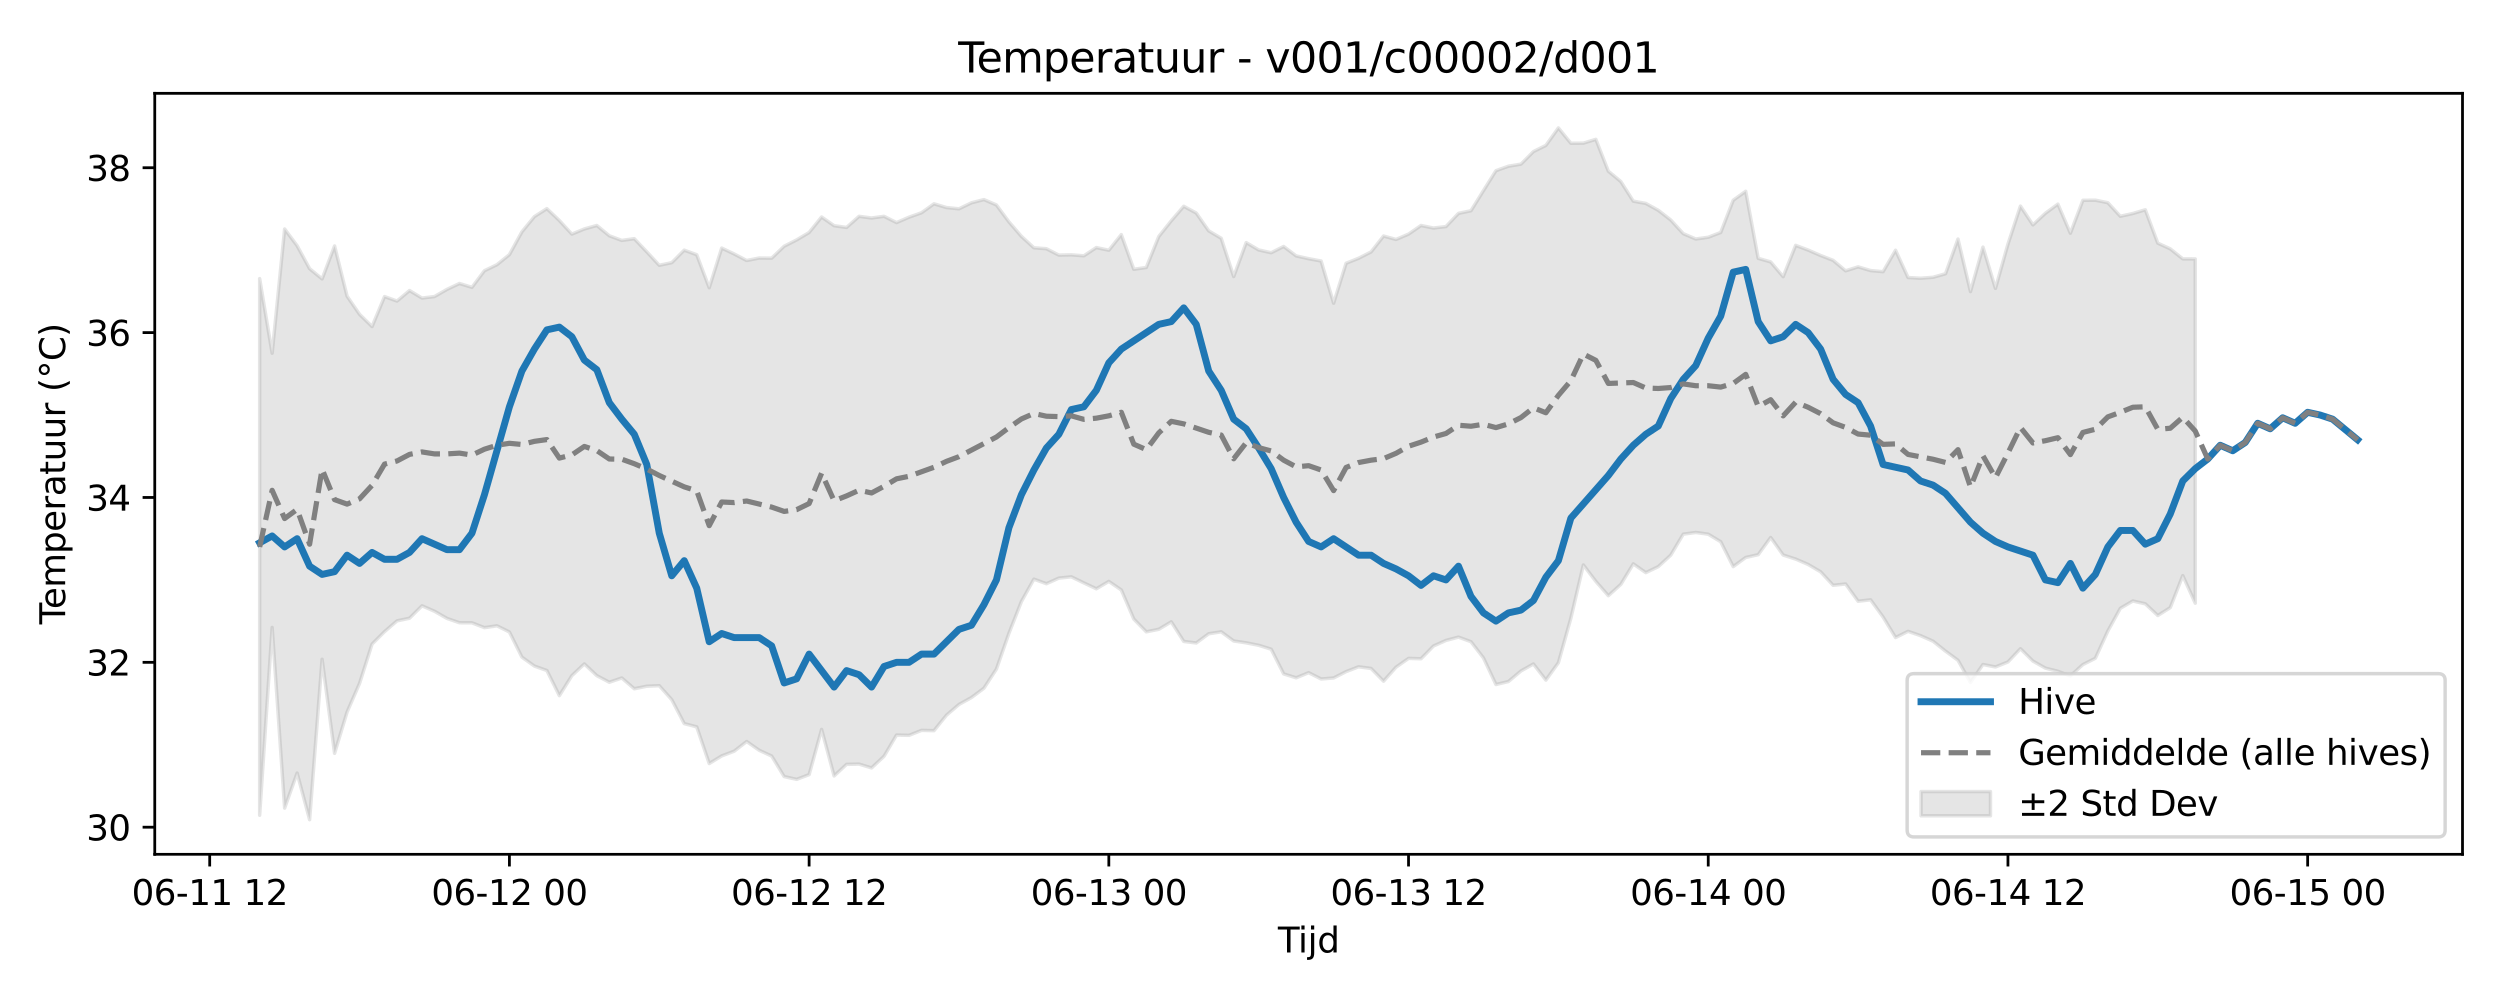 <?xml version="1.0" encoding="utf-8" standalone="no"?>
<!DOCTYPE svg PUBLIC "-//W3C//DTD SVG 1.1//EN"
  "http://www.w3.org/Graphics/SVG/1.1/DTD/svg11.dtd">
<svg xmlns:xlink="http://www.w3.org/1999/xlink" width="720pt" height="288pt" viewBox="0 0 720 288" xmlns="http://www.w3.org/2000/svg" version="1.1">
 <defs>
  <style type="text/css">*{stroke-linejoin: round; stroke-linecap: butt}</style>
 </defs>
 <g id="figure_1">
  <g id="patch_1">
   <path d="M 0 288 
L 720 288 
L 720 0 
L 0 0 
z
" style="fill: #ffffff"/>
  </g>
  <g id="axes_1">
   <g id="patch_2">
    <path d="M 44.57 246.04 
L 709.2 246.04 
L 709.2 26.88 
L 44.57 26.88 
z
" style="fill: #ffffff"/>
   </g>
   <g id="FillBetweenPolyCollection_1">
    <defs>
     <path id="mb28852fb39" d="M 74.78 -207.761 
L 74.78 -53.204 
L 78.377 -107.301 
L 81.973 -55.263 
L 85.57 -65.36 
L 89.166 -51.922 
L 92.763 -98.134 
L 96.359 -71.044 
L 99.956 -82.923 
L 103.552 -91.187 
L 107.149 -102.496 
L 110.745 -106.089 
L 114.342 -109.187 
L 117.938 -109.946 
L 121.535 -113.526 
L 125.131 -111.958 
L 128.728 -109.895 
L 132.324 -108.646 
L 135.921 -108.627 
L 139.517 -107.233 
L 143.114 -107.765 
L 146.71 -105.984 
L 150.307 -98.746 
L 153.903 -96.176 
L 157.5 -94.888 
L 161.096 -87.65 
L 164.693 -93.407 
L 168.289 -96.791 
L 171.885 -93.411 
L 175.482 -91.513 
L 179.078 -92.74 
L 182.675 -89.636 
L 186.271 -90.365 
L 189.868 -90.519 
L 193.464 -86.485 
L 197.061 -79.602 
L 200.657 -78.659 
L 204.254 -68.102 
L 207.85 -70.294 
L 211.447 -71.656 
L 215.043 -74.448 
L 218.64 -71.922 
L 222.236 -70.264 
L 225.833 -64.346 
L 229.429 -63.539 
L 233.026 -64.907 
L 236.622 -77.93 
L 240.219 -64.53 
L 243.815 -67.862 
L 247.412 -67.938 
L 251.008 -66.835 
L 254.605 -70.194 
L 258.201 -76.302 
L 261.798 -76.22 
L 265.394 -77.654 
L 268.991 -77.564 
L 272.587 -82.028 
L 276.183 -85.112 
L 279.78 -87.106 
L 283.376 -89.8 
L 286.973 -95.304 
L 290.569 -105.595 
L 294.166 -114.742 
L 297.762 -121.203 
L 301.359 -119.889 
L 304.955 -121.503 
L 308.552 -121.875 
L 312.148 -120.123 
L 315.745 -118.427 
L 319.341 -120.552 
L 322.938 -118.087 
L 326.534 -109.709 
L 330.131 -106.032 
L 333.727 -106.762 
L 337.324 -108.913 
L 340.92 -103.261 
L 344.517 -102.823 
L 348.113 -105.479 
L 351.71 -106.034 
L 355.306 -103.396 
L 358.903 -102.866 
L 362.499 -102.154 
L 366.096 -101.034 
L 369.692 -93.917 
L 373.289 -92.79 
L 376.885 -94.271 
L 380.481 -92.454 
L 384.078 -92.736 
L 387.674 -94.567 
L 391.271 -95.959 
L 394.867 -95.49 
L 398.464 -91.818 
L 402.06 -95.849 
L 405.657 -98.384 
L 409.253 -98.278 
L 412.85 -101.949 
L 416.446 -103.556 
L 420.043 -104.511 
L 423.639 -103.188 
L 427.236 -98.517 
L 430.832 -90.856 
L 434.429 -91.715 
L 438.025 -94.746 
L 441.622 -96.775 
L 445.218 -92.131 
L 448.815 -97.123 
L 452.411 -109.979 
L 456.008 -125.298 
L 459.604 -120.561 
L 463.201 -116.435 
L 466.797 -119.688 
L 470.394 -125.603 
L 473.99 -123.079 
L 477.587 -124.805 
L 481.183 -128.125 
L 484.779 -134.165 
L 488.376 -134.645 
L 491.972 -134.15 
L 495.569 -131.978 
L 499.165 -124.811 
L 502.762 -127.444 
L 506.358 -128.245 
L 509.955 -133.203 
L 513.551 -128.145 
L 517.148 -126.986 
L 520.744 -125.436 
L 524.341 -123.312 
L 527.937 -119.43 
L 531.534 -119.811 
L 535.13 -114.846 
L 538.727 -115.249 
L 542.323 -110.301 
L 545.92 -104.385 
L 549.516 -106.175 
L 553.113 -104.933 
L 556.709 -103.336 
L 560.306 -100.476 
L 563.902 -97.838 
L 567.499 -91.447 
L 571.095 -96.623 
L 574.692 -95.913 
L 578.288 -97.358 
L 581.885 -101.163 
L 585.481 -97.61 
L 589.077 -95.581 
L 592.674 -94.67 
L 596.27 -93.323 
L 599.867 -96.6 
L 603.463 -98.408 
L 607.06 -106.261 
L 610.656 -112.804 
L 614.253 -114.91 
L 617.849 -114.101 
L 621.446 -110.733 
L 625.042 -113.013 
L 628.639 -122.218 
L 632.235 -114.277 
L 632.235 -213.429 
L 632.235 -213.429 
L 628.639 -213.455 
L 625.042 -216.328 
L 621.446 -217.975 
L 617.849 -227.585 
L 614.253 -226.513 
L 610.656 -225.717 
L 607.06 -229.622 
L 603.463 -230.353 
L 599.867 -230.314 
L 596.27 -220.824 
L 592.674 -229.211 
L 589.077 -226.585 
L 585.481 -223.237 
L 581.885 -228.653 
L 578.288 -217.685 
L 574.692 -204.938 
L 571.095 -216.838 
L 567.499 -204.022 
L 563.902 -219.157 
L 560.306 -209.16 
L 556.709 -208.146 
L 553.113 -207.868 
L 549.516 -208.077 
L 545.92 -215.934 
L 542.323 -209.755 
L 538.727 -210.082 
L 535.13 -211.145 
L 531.534 -210.005 
L 527.937 -213.024 
L 524.341 -214.417 
L 520.744 -215.987 
L 517.148 -217.338 
L 513.551 -208.319 
L 509.955 -212.572 
L 506.358 -213.6 
L 502.762 -232.919 
L 499.165 -230.329 
L 495.569 -221.052 
L 491.972 -219.671 
L 488.376 -219.176 
L 484.779 -220.711 
L 481.183 -224.641 
L 477.587 -227.433 
L 473.99 -229.423 
L 470.394 -230.065 
L 466.797 -235.716 
L 463.201 -238.705 
L 459.604 -247.875 
L 456.008 -246.778 
L 452.411 -246.744 
L 448.815 -251.158 
L 445.218 -246.127 
L 441.622 -244.346 
L 438.025 -240.723 
L 434.429 -240.136 
L 430.832 -238.847 
L 427.236 -233.108 
L 423.639 -227.307 
L 420.043 -226.549 
L 416.446 -222.755 
L 412.85 -222.327 
L 409.253 -223.059 
L 405.657 -220.578 
L 402.06 -219.043 
L 398.464 -220.022 
L 394.867 -215.445 
L 391.271 -213.62 
L 387.674 -212.185 
L 384.078 -200.676 
L 380.481 -212.829 
L 376.885 -213.5 
L 373.289 -214.302 
L 369.692 -217.019 
L 366.096 -215.215 
L 362.499 -216.017 
L 358.903 -218.132 
L 355.306 -208.35 
L 351.71 -219.373 
L 348.113 -221.511 
L 344.517 -226.654 
L 340.92 -228.59 
L 337.324 -224.408 
L 333.727 -219.888 
L 330.131 -210.964 
L 326.534 -210.452 
L 322.938 -220.434 
L 319.341 -215.934 
L 315.745 -216.702 
L 312.148 -214.328 
L 308.552 -214.612 
L 304.955 -214.531 
L 301.359 -216.371 
L 297.762 -216.64 
L 294.166 -219.936 
L 290.569 -224.108 
L 286.973 -228.972 
L 283.376 -230.519 
L 279.78 -229.596 
L 276.183 -227.859 
L 272.587 -228.229 
L 268.991 -229.302 
L 265.394 -226.725 
L 261.798 -225.446 
L 258.201 -223.893 
L 254.605 -225.705 
L 251.008 -225.22 
L 247.412 -225.7 
L 243.815 -222.498 
L 240.219 -223.003 
L 236.622 -225.506 
L 233.026 -221.043 
L 229.429 -218.907 
L 225.833 -217.083 
L 222.236 -213.651 
L 218.64 -213.689 
L 215.043 -212.972 
L 211.447 -214.859 
L 207.85 -216.561 
L 204.254 -205.13 
L 200.657 -214.64 
L 197.061 -215.958 
L 193.464 -212.354 
L 189.868 -211.599 
L 186.271 -215.483 
L 182.675 -219.265 
L 179.078 -218.761 
L 175.482 -220.101 
L 171.885 -223.065 
L 168.289 -222.059 
L 164.693 -220.581 
L 161.096 -224.491 
L 157.5 -227.918 
L 153.903 -225.613 
L 150.307 -221.234 
L 146.71 -214.674 
L 143.114 -211.763 
L 139.517 -210.034 
L 135.921 -205.248 
L 132.324 -206.359 
L 128.728 -204.658 
L 125.131 -202.595 
L 121.535 -202.158 
L 117.938 -204.325 
L 114.342 -201.296 
L 110.745 -202.585 
L 107.149 -193.95 
L 103.552 -197.476 
L 99.956 -202.707 
L 96.359 -217.168 
L 92.763 -207.676 
L 89.166 -210.626 
L 85.57 -217.236 
L 81.973 -222.057 
L 78.377 -186.269 
L 74.78 -207.761 
z
" style="stroke: #808080; stroke-opacity: 0.2"/>
    </defs>
    <g clip-path="url(#pf6c3781991)">
     <use xlink:href="#mb28852fb39" x="0" y="288" style="fill: #808080; fill-opacity: 0.2; stroke: #808080; stroke-opacity: 0.2"/>
    </g>
   </g>
   <g id="matplotlib.axis_1">
    <g id="xtick_1">
     <g id="line2d_1">
      <defs>
       <path id="ma898aa72fc" d="M 0 0 
L 0 3.5 
" style="stroke: #000000; stroke-width: 0.8"/>
      </defs>
      <g>
       <use xlink:href="#ma898aa72fc" x="60.395" y="246.04" style="stroke: #000000; stroke-width: 0.8"/>
      </g>
     </g>
     <g id="text_1">
      <!-- 06-11 12 -->
      <g transform="translate(37.914 260.638) scale(0.1 -0.1)">
       <defs>
        <path id="DejaVuSans-30" d="M 2034 4250 
Q 1547 4250 1301 3770 
Q 1056 3291 1056 2328 
Q 1056 1369 1301 889 
Q 1547 409 2034 409 
Q 2525 409 2770 889 
Q 3016 1369 3016 2328 
Q 3016 3291 2770 3770 
Q 2525 4250 2034 4250 
z
M 2034 4750 
Q 2819 4750 3233 4129 
Q 3647 3509 3647 2328 
Q 3647 1150 3233 529 
Q 2819 -91 2034 -91 
Q 1250 -91 836 529 
Q 422 1150 422 2328 
Q 422 3509 836 4129 
Q 1250 4750 2034 4750 
z
" transform="scale(0.016)"/>
        <path id="DejaVuSans-36" d="M 2113 2584 
Q 1688 2584 1439 2293 
Q 1191 2003 1191 1497 
Q 1191 994 1439 701 
Q 1688 409 2113 409 
Q 2538 409 2786 701 
Q 3034 994 3034 1497 
Q 3034 2003 2786 2293 
Q 2538 2584 2113 2584 
z
M 3366 4563 
L 3366 3988 
Q 3128 4100 2886 4159 
Q 2644 4219 2406 4219 
Q 1781 4219 1451 3797 
Q 1122 3375 1075 2522 
Q 1259 2794 1537 2939 
Q 1816 3084 2150 3084 
Q 2853 3084 3261 2657 
Q 3669 2231 3669 1497 
Q 3669 778 3244 343 
Q 2819 -91 2113 -91 
Q 1303 -91 875 529 
Q 447 1150 447 2328 
Q 447 3434 972 4092 
Q 1497 4750 2381 4750 
Q 2619 4750 2861 4703 
Q 3103 4656 3366 4563 
z
" transform="scale(0.016)"/>
        <path id="DejaVuSans-2d" d="M 313 2009 
L 1997 2009 
L 1997 1497 
L 313 1497 
L 313 2009 
z
" transform="scale(0.016)"/>
        <path id="DejaVuSans-31" d="M 794 531 
L 1825 531 
L 1825 4091 
L 703 3866 
L 703 4441 
L 1819 4666 
L 2450 4666 
L 2450 531 
L 3481 531 
L 3481 0 
L 794 0 
L 794 531 
z
" transform="scale(0.016)"/>
        <path id="DejaVuSans-20" transform="scale(0.016)"/>
        <path id="DejaVuSans-32" d="M 1228 531 
L 3431 531 
L 3431 0 
L 469 0 
L 469 531 
Q 828 903 1448 1529 
Q 2069 2156 2228 2338 
Q 2531 2678 2651 2914 
Q 2772 3150 2772 3378 
Q 2772 3750 2511 3984 
Q 2250 4219 1831 4219 
Q 1534 4219 1204 4116 
Q 875 4013 500 3803 
L 500 4441 
Q 881 4594 1212 4672 
Q 1544 4750 1819 4750 
Q 2544 4750 2975 4387 
Q 3406 4025 3406 3419 
Q 3406 3131 3298 2873 
Q 3191 2616 2906 2266 
Q 2828 2175 2409 1742 
Q 1991 1309 1228 531 
z
" transform="scale(0.016)"/>
       </defs>
       <use xlink:href="#DejaVuSans-30"/>
       <use xlink:href="#DejaVuSans-36" transform="translate(63.623 0)"/>
       <use xlink:href="#DejaVuSans-2d" transform="translate(127.246 0)"/>
       <use xlink:href="#DejaVuSans-31" transform="translate(163.33 0)"/>
       <use xlink:href="#DejaVuSans-31" transform="translate(226.953 0)"/>
       <use xlink:href="#DejaVuSans-20" transform="translate(290.576 0)"/>
       <use xlink:href="#DejaVuSans-31" transform="translate(322.363 0)"/>
       <use xlink:href="#DejaVuSans-32" transform="translate(385.986 0)"/>
      </g>
     </g>
    </g>
    <g id="xtick_2">
     <g id="line2d_2">
      <g>
       <use xlink:href="#ma898aa72fc" x="146.71" y="246.04" style="stroke: #000000; stroke-width: 0.8"/>
      </g>
     </g>
     <g id="text_2">
      <!-- 06-12 00 -->
      <g transform="translate(124.23 260.638) scale(0.1 -0.1)">
       <use xlink:href="#DejaVuSans-30"/>
       <use xlink:href="#DejaVuSans-36" transform="translate(63.623 0)"/>
       <use xlink:href="#DejaVuSans-2d" transform="translate(127.246 0)"/>
       <use xlink:href="#DejaVuSans-31" transform="translate(163.33 0)"/>
       <use xlink:href="#DejaVuSans-32" transform="translate(226.953 0)"/>
       <use xlink:href="#DejaVuSans-20" transform="translate(290.576 0)"/>
       <use xlink:href="#DejaVuSans-30" transform="translate(322.363 0)"/>
       <use xlink:href="#DejaVuSans-30" transform="translate(385.986 0)"/>
      </g>
     </g>
    </g>
    <g id="xtick_3">
     <g id="line2d_3">
      <g>
       <use xlink:href="#ma898aa72fc" x="233.026" y="246.04" style="stroke: #000000; stroke-width: 0.8"/>
      </g>
     </g>
     <g id="text_3">
      <!-- 06-12 12 -->
      <g transform="translate(210.545 260.638) scale(0.1 -0.1)">
       <use xlink:href="#DejaVuSans-30"/>
       <use xlink:href="#DejaVuSans-36" transform="translate(63.623 0)"/>
       <use xlink:href="#DejaVuSans-2d" transform="translate(127.246 0)"/>
       <use xlink:href="#DejaVuSans-31" transform="translate(163.33 0)"/>
       <use xlink:href="#DejaVuSans-32" transform="translate(226.953 0)"/>
       <use xlink:href="#DejaVuSans-20" transform="translate(290.576 0)"/>
       <use xlink:href="#DejaVuSans-31" transform="translate(322.363 0)"/>
       <use xlink:href="#DejaVuSans-32" transform="translate(385.986 0)"/>
      </g>
     </g>
    </g>
    <g id="xtick_4">
     <g id="line2d_4">
      <g>
       <use xlink:href="#ma898aa72fc" x="319.341" y="246.04" style="stroke: #000000; stroke-width: 0.8"/>
      </g>
     </g>
     <g id="text_4">
      <!-- 06-13 00 -->
      <g transform="translate(296.861 260.638) scale(0.1 -0.1)">
       <defs>
        <path id="DejaVuSans-33" d="M 2597 2516 
Q 3050 2419 3304 2112 
Q 3559 1806 3559 1356 
Q 3559 666 3084 287 
Q 2609 -91 1734 -91 
Q 1441 -91 1130 -33 
Q 819 25 488 141 
L 488 750 
Q 750 597 1062 519 
Q 1375 441 1716 441 
Q 2309 441 2620 675 
Q 2931 909 2931 1356 
Q 2931 1769 2642 2001 
Q 2353 2234 1838 2234 
L 1294 2234 
L 1294 2753 
L 1863 2753 
Q 2328 2753 2575 2939 
Q 2822 3125 2822 3475 
Q 2822 3834 2567 4026 
Q 2313 4219 1838 4219 
Q 1578 4219 1281 4162 
Q 984 4106 628 3988 
L 628 4550 
Q 988 4650 1302 4700 
Q 1616 4750 1894 4750 
Q 2613 4750 3031 4423 
Q 3450 4097 3450 3541 
Q 3450 3153 3228 2886 
Q 3006 2619 2597 2516 
z
" transform="scale(0.016)"/>
       </defs>
       <use xlink:href="#DejaVuSans-30"/>
       <use xlink:href="#DejaVuSans-36" transform="translate(63.623 0)"/>
       <use xlink:href="#DejaVuSans-2d" transform="translate(127.246 0)"/>
       <use xlink:href="#DejaVuSans-31" transform="translate(163.33 0)"/>
       <use xlink:href="#DejaVuSans-33" transform="translate(226.953 0)"/>
       <use xlink:href="#DejaVuSans-20" transform="translate(290.576 0)"/>
       <use xlink:href="#DejaVuSans-30" transform="translate(322.363 0)"/>
       <use xlink:href="#DejaVuSans-30" transform="translate(385.986 0)"/>
      </g>
     </g>
    </g>
    <g id="xtick_5">
     <g id="line2d_5">
      <g>
       <use xlink:href="#ma898aa72fc" x="405.657" y="246.04" style="stroke: #000000; stroke-width: 0.8"/>
      </g>
     </g>
     <g id="text_5">
      <!-- 06-13 12 -->
      <g transform="translate(383.176 260.638) scale(0.1 -0.1)">
       <use xlink:href="#DejaVuSans-30"/>
       <use xlink:href="#DejaVuSans-36" transform="translate(63.623 0)"/>
       <use xlink:href="#DejaVuSans-2d" transform="translate(127.246 0)"/>
       <use xlink:href="#DejaVuSans-31" transform="translate(163.33 0)"/>
       <use xlink:href="#DejaVuSans-33" transform="translate(226.953 0)"/>
       <use xlink:href="#DejaVuSans-20" transform="translate(290.576 0)"/>
       <use xlink:href="#DejaVuSans-31" transform="translate(322.363 0)"/>
       <use xlink:href="#DejaVuSans-32" transform="translate(385.986 0)"/>
      </g>
     </g>
    </g>
    <g id="xtick_6">
     <g id="line2d_6">
      <g>
       <use xlink:href="#ma898aa72fc" x="491.972" y="246.04" style="stroke: #000000; stroke-width: 0.8"/>
      </g>
     </g>
     <g id="text_6">
      <!-- 06-14 00 -->
      <g transform="translate(469.492 260.638) scale(0.1 -0.1)">
       <defs>
        <path id="DejaVuSans-34" d="M 2419 4116 
L 825 1625 
L 2419 1625 
L 2419 4116 
z
M 2253 4666 
L 3047 4666 
L 3047 1625 
L 3713 1625 
L 3713 1100 
L 3047 1100 
L 3047 0 
L 2419 0 
L 2419 1100 
L 313 1100 
L 313 1709 
L 2253 4666 
z
" transform="scale(0.016)"/>
       </defs>
       <use xlink:href="#DejaVuSans-30"/>
       <use xlink:href="#DejaVuSans-36" transform="translate(63.623 0)"/>
       <use xlink:href="#DejaVuSans-2d" transform="translate(127.246 0)"/>
       <use xlink:href="#DejaVuSans-31" transform="translate(163.33 0)"/>
       <use xlink:href="#DejaVuSans-34" transform="translate(226.953 0)"/>
       <use xlink:href="#DejaVuSans-20" transform="translate(290.576 0)"/>
       <use xlink:href="#DejaVuSans-30" transform="translate(322.363 0)"/>
       <use xlink:href="#DejaVuSans-30" transform="translate(385.986 0)"/>
      </g>
     </g>
    </g>
    <g id="xtick_7">
     <g id="line2d_7">
      <g>
       <use xlink:href="#ma898aa72fc" x="578.288" y="246.04" style="stroke: #000000; stroke-width: 0.8"/>
      </g>
     </g>
     <g id="text_7">
      <!-- 06-14 12 -->
      <g transform="translate(555.808 260.638) scale(0.1 -0.1)">
       <use xlink:href="#DejaVuSans-30"/>
       <use xlink:href="#DejaVuSans-36" transform="translate(63.623 0)"/>
       <use xlink:href="#DejaVuSans-2d" transform="translate(127.246 0)"/>
       <use xlink:href="#DejaVuSans-31" transform="translate(163.33 0)"/>
       <use xlink:href="#DejaVuSans-34" transform="translate(226.953 0)"/>
       <use xlink:href="#DejaVuSans-20" transform="translate(290.576 0)"/>
       <use xlink:href="#DejaVuSans-31" transform="translate(322.363 0)"/>
       <use xlink:href="#DejaVuSans-32" transform="translate(385.986 0)"/>
      </g>
     </g>
    </g>
    <g id="xtick_8">
     <g id="line2d_8">
      <g>
       <use xlink:href="#ma898aa72fc" x="664.604" y="246.04" style="stroke: #000000; stroke-width: 0.8"/>
      </g>
     </g>
     <g id="text_8">
      <!-- 06-15 00 -->
      <g transform="translate(642.123 260.638) scale(0.1 -0.1)">
       <defs>
        <path id="DejaVuSans-35" d="M 691 4666 
L 3169 4666 
L 3169 4134 
L 1269 4134 
L 1269 2991 
Q 1406 3038 1543 3061 
Q 1681 3084 1819 3084 
Q 2600 3084 3056 2656 
Q 3513 2228 3513 1497 
Q 3513 744 3044 326 
Q 2575 -91 1722 -91 
Q 1428 -91 1123 -41 
Q 819 9 494 109 
L 494 744 
Q 775 591 1075 516 
Q 1375 441 1709 441 
Q 2250 441 2565 725 
Q 2881 1009 2881 1497 
Q 2881 1984 2565 2268 
Q 2250 2553 1709 2553 
Q 1456 2553 1204 2497 
Q 953 2441 691 2322 
L 691 4666 
z
" transform="scale(0.016)"/>
       </defs>
       <use xlink:href="#DejaVuSans-30"/>
       <use xlink:href="#DejaVuSans-36" transform="translate(63.623 0)"/>
       <use xlink:href="#DejaVuSans-2d" transform="translate(127.246 0)"/>
       <use xlink:href="#DejaVuSans-31" transform="translate(163.33 0)"/>
       <use xlink:href="#DejaVuSans-35" transform="translate(226.953 0)"/>
       <use xlink:href="#DejaVuSans-20" transform="translate(290.576 0)"/>
       <use xlink:href="#DejaVuSans-30" transform="translate(322.363 0)"/>
       <use xlink:href="#DejaVuSans-30" transform="translate(385.986 0)"/>
      </g>
     </g>
    </g>
    <g id="text_9">
     <!-- Tijd -->
     <g transform="translate(368.035 274.317) scale(0.1 -0.1)">
      <defs>
       <path id="DejaVuSans-54" d="M -19 4666 
L 3928 4666 
L 3928 4134 
L 2272 4134 
L 2272 0 
L 1638 0 
L 1638 4134 
L -19 4134 
L -19 4666 
z
" transform="scale(0.016)"/>
       <path id="DejaVuSans-69" d="M 603 3500 
L 1178 3500 
L 1178 0 
L 603 0 
L 603 3500 
z
M 603 4863 
L 1178 4863 
L 1178 4134 
L 603 4134 
L 603 4863 
z
" transform="scale(0.016)"/>
       <path id="DejaVuSans-6a" d="M 603 3500 
L 1178 3500 
L 1178 -63 
Q 1178 -731 923 -1031 
Q 669 -1331 103 -1331 
L -116 -1331 
L -116 -844 
L 38 -844 
Q 366 -844 484 -692 
Q 603 -541 603 -63 
L 603 3500 
z
M 603 4863 
L 1178 4863 
L 1178 4134 
L 603 4134 
L 603 4863 
z
" transform="scale(0.016)"/>
       <path id="DejaVuSans-64" d="M 2906 2969 
L 2906 4863 
L 3481 4863 
L 3481 0 
L 2906 0 
L 2906 525 
Q 2725 213 2448 61 
Q 2172 -91 1784 -91 
Q 1150 -91 751 415 
Q 353 922 353 1747 
Q 353 2572 751 3078 
Q 1150 3584 1784 3584 
Q 2172 3584 2448 3432 
Q 2725 3281 2906 2969 
z
M 947 1747 
Q 947 1113 1208 752 
Q 1469 391 1925 391 
Q 2381 391 2643 752 
Q 2906 1113 2906 1747 
Q 2906 2381 2643 2742 
Q 2381 3103 1925 3103 
Q 1469 3103 1208 2742 
Q 947 2381 947 1747 
z
" transform="scale(0.016)"/>
      </defs>
      <use xlink:href="#DejaVuSans-54"/>
      <use xlink:href="#DejaVuSans-69" transform="translate(57.959 0)"/>
      <use xlink:href="#DejaVuSans-6a" transform="translate(85.742 0)"/>
      <use xlink:href="#DejaVuSans-64" transform="translate(113.525 0)"/>
     </g>
    </g>
   </g>
   <g id="matplotlib.axis_2">
    <g id="ytick_1">
     <g id="line2d_9">
      <defs>
       <path id="m4452f96a1e" d="M 0 0 
L -3.5 0 
" style="stroke: #000000; stroke-width: 0.8"/>
      </defs>
      <g>
       <use xlink:href="#m4452f96a1e" x="44.57" y="238.239" style="stroke: #000000; stroke-width: 0.8"/>
      </g>
     </g>
     <g id="text_10">
      <!-- 30 -->
      <g transform="translate(24.845 242.038) scale(0.1 -0.1)">
       <use xlink:href="#DejaVuSans-33"/>
       <use xlink:href="#DejaVuSans-30" transform="translate(63.623 0)"/>
      </g>
     </g>
    </g>
    <g id="ytick_2">
     <g id="line2d_10">
      <g>
       <use xlink:href="#m4452f96a1e" x="44.57" y="190.756" style="stroke: #000000; stroke-width: 0.8"/>
      </g>
     </g>
     <g id="text_11">
      <!-- 32 -->
      <g transform="translate(24.845 194.555) scale(0.1 -0.1)">
       <use xlink:href="#DejaVuSans-33"/>
       <use xlink:href="#DejaVuSans-32" transform="translate(63.623 0)"/>
      </g>
     </g>
    </g>
    <g id="ytick_3">
     <g id="line2d_11">
      <g>
       <use xlink:href="#m4452f96a1e" x="44.57" y="143.272" style="stroke: #000000; stroke-width: 0.8"/>
      </g>
     </g>
     <g id="text_12">
      <!-- 34 -->
      <g transform="translate(24.845 147.072) scale(0.1 -0.1)">
       <use xlink:href="#DejaVuSans-33"/>
       <use xlink:href="#DejaVuSans-34" transform="translate(63.623 0)"/>
      </g>
     </g>
    </g>
    <g id="ytick_4">
     <g id="line2d_12">
      <g>
       <use xlink:href="#m4452f96a1e" x="44.57" y="95.789" style="stroke: #000000; stroke-width: 0.8"/>
      </g>
     </g>
     <g id="text_13">
      <!-- 36 -->
      <g transform="translate(24.845 99.588) scale(0.1 -0.1)">
       <use xlink:href="#DejaVuSans-33"/>
       <use xlink:href="#DejaVuSans-36" transform="translate(63.623 0)"/>
      </g>
     </g>
    </g>
    <g id="ytick_5">
     <g id="line2d_13">
      <g>
       <use xlink:href="#m4452f96a1e" x="44.57" y="48.306" style="stroke: #000000; stroke-width: 0.8"/>
      </g>
     </g>
     <g id="text_14">
      <!-- 38 -->
      <g transform="translate(24.845 52.105) scale(0.1 -0.1)">
       <defs>
        <path id="DejaVuSans-38" d="M 2034 2216 
Q 1584 2216 1326 1975 
Q 1069 1734 1069 1313 
Q 1069 891 1326 650 
Q 1584 409 2034 409 
Q 2484 409 2743 651 
Q 3003 894 3003 1313 
Q 3003 1734 2745 1975 
Q 2488 2216 2034 2216 
z
M 1403 2484 
Q 997 2584 770 2862 
Q 544 3141 544 3541 
Q 544 4100 942 4425 
Q 1341 4750 2034 4750 
Q 2731 4750 3128 4425 
Q 3525 4100 3525 3541 
Q 3525 3141 3298 2862 
Q 3072 2584 2669 2484 
Q 3125 2378 3379 2068 
Q 3634 1759 3634 1313 
Q 3634 634 3220 271 
Q 2806 -91 2034 -91 
Q 1263 -91 848 271 
Q 434 634 434 1313 
Q 434 1759 690 2068 
Q 947 2378 1403 2484 
z
M 1172 3481 
Q 1172 3119 1398 2916 
Q 1625 2713 2034 2713 
Q 2441 2713 2670 2916 
Q 2900 3119 2900 3481 
Q 2900 3844 2670 4047 
Q 2441 4250 2034 4250 
Q 1625 4250 1398 4047 
Q 1172 3844 1172 3481 
z
" transform="scale(0.016)"/>
       </defs>
       <use xlink:href="#DejaVuSans-33"/>
       <use xlink:href="#DejaVuSans-38" transform="translate(63.623 0)"/>
      </g>
     </g>
    </g>
    <g id="text_15">
     <!-- Temperatuur (°C) -->
     <g transform="translate(18.765 179.816) rotate(-90) scale(0.1 -0.1)">
      <defs>
       <path id="DejaVuSans-65" d="M 3597 1894 
L 3597 1613 
L 953 1613 
Q 991 1019 1311 708 
Q 1631 397 2203 397 
Q 2534 397 2845 478 
Q 3156 559 3463 722 
L 3463 178 
Q 3153 47 2828 -22 
Q 2503 -91 2169 -91 
Q 1331 -91 842 396 
Q 353 884 353 1716 
Q 353 2575 817 3079 
Q 1281 3584 2069 3584 
Q 2775 3584 3186 3129 
Q 3597 2675 3597 1894 
z
M 3022 2063 
Q 3016 2534 2758 2815 
Q 2500 3097 2075 3097 
Q 1594 3097 1305 2825 
Q 1016 2553 972 2059 
L 3022 2063 
z
" transform="scale(0.016)"/>
       <path id="DejaVuSans-6d" d="M 3328 2828 
Q 3544 3216 3844 3400 
Q 4144 3584 4550 3584 
Q 5097 3584 5394 3201 
Q 5691 2819 5691 2113 
L 5691 0 
L 5113 0 
L 5113 2094 
Q 5113 2597 4934 2840 
Q 4756 3084 4391 3084 
Q 3944 3084 3684 2787 
Q 3425 2491 3425 1978 
L 3425 0 
L 2847 0 
L 2847 2094 
Q 2847 2600 2669 2842 
Q 2491 3084 2119 3084 
Q 1678 3084 1418 2786 
Q 1159 2488 1159 1978 
L 1159 0 
L 581 0 
L 581 3500 
L 1159 3500 
L 1159 2956 
Q 1356 3278 1631 3431 
Q 1906 3584 2284 3584 
Q 2666 3584 2933 3390 
Q 3200 3197 3328 2828 
z
" transform="scale(0.016)"/>
       <path id="DejaVuSans-70" d="M 1159 525 
L 1159 -1331 
L 581 -1331 
L 581 3500 
L 1159 3500 
L 1159 2969 
Q 1341 3281 1617 3432 
Q 1894 3584 2278 3584 
Q 2916 3584 3314 3078 
Q 3713 2572 3713 1747 
Q 3713 922 3314 415 
Q 2916 -91 2278 -91 
Q 1894 -91 1617 61 
Q 1341 213 1159 525 
z
M 3116 1747 
Q 3116 2381 2855 2742 
Q 2594 3103 2138 3103 
Q 1681 3103 1420 2742 
Q 1159 2381 1159 1747 
Q 1159 1113 1420 752 
Q 1681 391 2138 391 
Q 2594 391 2855 752 
Q 3116 1113 3116 1747 
z
" transform="scale(0.016)"/>
       <path id="DejaVuSans-72" d="M 2631 2963 
Q 2534 3019 2420 3045 
Q 2306 3072 2169 3072 
Q 1681 3072 1420 2755 
Q 1159 2438 1159 1844 
L 1159 0 
L 581 0 
L 581 3500 
L 1159 3500 
L 1159 2956 
Q 1341 3275 1631 3429 
Q 1922 3584 2338 3584 
Q 2397 3584 2469 3576 
Q 2541 3569 2628 3553 
L 2631 2963 
z
" transform="scale(0.016)"/>
       <path id="DejaVuSans-61" d="M 2194 1759 
Q 1497 1759 1228 1600 
Q 959 1441 959 1056 
Q 959 750 1161 570 
Q 1363 391 1709 391 
Q 2188 391 2477 730 
Q 2766 1069 2766 1631 
L 2766 1759 
L 2194 1759 
z
M 3341 1997 
L 3341 0 
L 2766 0 
L 2766 531 
Q 2569 213 2275 61 
Q 1981 -91 1556 -91 
Q 1019 -91 701 211 
Q 384 513 384 1019 
Q 384 1609 779 1909 
Q 1175 2209 1959 2209 
L 2766 2209 
L 2766 2266 
Q 2766 2663 2505 2880 
Q 2244 3097 1772 3097 
Q 1472 3097 1187 3025 
Q 903 2953 641 2809 
L 641 3341 
Q 956 3463 1253 3523 
Q 1550 3584 1831 3584 
Q 2591 3584 2966 3190 
Q 3341 2797 3341 1997 
z
" transform="scale(0.016)"/>
       <path id="DejaVuSans-74" d="M 1172 4494 
L 1172 3500 
L 2356 3500 
L 2356 3053 
L 1172 3053 
L 1172 1153 
Q 1172 725 1289 603 
Q 1406 481 1766 481 
L 2356 481 
L 2356 0 
L 1766 0 
Q 1100 0 847 248 
Q 594 497 594 1153 
L 594 3053 
L 172 3053 
L 172 3500 
L 594 3500 
L 594 4494 
L 1172 4494 
z
" transform="scale(0.016)"/>
       <path id="DejaVuSans-75" d="M 544 1381 
L 544 3500 
L 1119 3500 
L 1119 1403 
Q 1119 906 1312 657 
Q 1506 409 1894 409 
Q 2359 409 2629 706 
Q 2900 1003 2900 1516 
L 2900 3500 
L 3475 3500 
L 3475 0 
L 2900 0 
L 2900 538 
Q 2691 219 2414 64 
Q 2138 -91 1772 -91 
Q 1169 -91 856 284 
Q 544 659 544 1381 
z
M 1991 3584 
L 1991 3584 
z
" transform="scale(0.016)"/>
       <path id="DejaVuSans-28" d="M 1984 4856 
Q 1566 4138 1362 3434 
Q 1159 2731 1159 2009 
Q 1159 1288 1364 580 
Q 1569 -128 1984 -844 
L 1484 -844 
Q 1016 -109 783 600 
Q 550 1309 550 2009 
Q 550 2706 781 3412 
Q 1013 4119 1484 4856 
L 1984 4856 
z
" transform="scale(0.016)"/>
       <path id="DejaVuSans-b0" d="M 1600 4347 
Q 1350 4347 1178 4173 
Q 1006 4000 1006 3750 
Q 1006 3503 1178 3333 
Q 1350 3163 1600 3163 
Q 1850 3163 2022 3333 
Q 2194 3503 2194 3750 
Q 2194 3997 2020 4172 
Q 1847 4347 1600 4347 
z
M 1600 4750 
Q 1800 4750 1984 4673 
Q 2169 4597 2303 4453 
Q 2447 4313 2519 4134 
Q 2591 3956 2591 3750 
Q 2591 3338 2302 3052 
Q 2013 2766 1594 2766 
Q 1172 2766 890 3047 
Q 609 3328 609 3750 
Q 609 4169 896 4459 
Q 1184 4750 1600 4750 
z
" transform="scale(0.016)"/>
       <path id="DejaVuSans-43" d="M 4122 4306 
L 4122 3641 
Q 3803 3938 3442 4084 
Q 3081 4231 2675 4231 
Q 1875 4231 1450 3742 
Q 1025 3253 1025 2328 
Q 1025 1406 1450 917 
Q 1875 428 2675 428 
Q 3081 428 3442 575 
Q 3803 722 4122 1019 
L 4122 359 
Q 3791 134 3420 21 
Q 3050 -91 2638 -91 
Q 1578 -91 968 557 
Q 359 1206 359 2328 
Q 359 3453 968 4101 
Q 1578 4750 2638 4750 
Q 3056 4750 3426 4639 
Q 3797 4528 4122 4306 
z
" transform="scale(0.016)"/>
       <path id="DejaVuSans-29" d="M 513 4856 
L 1013 4856 
Q 1481 4119 1714 3412 
Q 1947 2706 1947 2009 
Q 1947 1309 1714 600 
Q 1481 -109 1013 -844 
L 513 -844 
Q 928 -128 1133 580 
Q 1338 1288 1338 2009 
Q 1338 2731 1133 3434 
Q 928 4138 513 4856 
z
" transform="scale(0.016)"/>
      </defs>
      <use xlink:href="#DejaVuSans-54"/>
      <use xlink:href="#DejaVuSans-65" transform="translate(44.084 0)"/>
      <use xlink:href="#DejaVuSans-6d" transform="translate(105.607 0)"/>
      <use xlink:href="#DejaVuSans-70" transform="translate(203.02 0)"/>
      <use xlink:href="#DejaVuSans-65" transform="translate(266.496 0)"/>
      <use xlink:href="#DejaVuSans-72" transform="translate(328.02 0)"/>
      <use xlink:href="#DejaVuSans-61" transform="translate(369.133 0)"/>
      <use xlink:href="#DejaVuSans-74" transform="translate(430.412 0)"/>
      <use xlink:href="#DejaVuSans-75" transform="translate(469.621 0)"/>
      <use xlink:href="#DejaVuSans-75" transform="translate(533 0)"/>
      <use xlink:href="#DejaVuSans-72" transform="translate(596.379 0)"/>
      <use xlink:href="#DejaVuSans-20" transform="translate(637.492 0)"/>
      <use xlink:href="#DejaVuSans-28" transform="translate(669.279 0)"/>
      <use xlink:href="#DejaVuSans-b0" transform="translate(708.293 0)"/>
      <use xlink:href="#DejaVuSans-43" transform="translate(758.293 0)"/>
      <use xlink:href="#DejaVuSans-29" transform="translate(828.117 0)"/>
     </g>
    </g>
   </g>
   <g id="line2d_14">
    <path d="M 74.78 156.33 
L 78.377 154.352 
L 81.973 157.517 
L 85.57 155.143 
L 89.166 163.057 
L 92.763 165.431 
L 96.359 164.64 
L 99.956 159.892 
L 103.552 162.266 
L 107.149 159.1 
L 110.745 161.079 
L 114.342 161.079 
L 117.938 159.1 
L 121.535 155.143 
L 128.728 158.309 
L 132.324 158.309 
L 135.921 153.56 
L 139.517 142.481 
L 146.71 117.157 
L 150.307 106.869 
L 153.903 100.538 
L 157.5 94.998 
L 161.096 94.206 
L 164.693 96.976 
L 168.289 103.703 
L 171.885 106.473 
L 175.482 115.97 
L 179.078 120.718 
L 182.675 125.071 
L 186.271 133.776 
L 189.868 153.56 
L 193.464 165.827 
L 197.061 161.474 
L 200.657 169.388 
L 204.254 184.82 
L 207.85 182.446 
L 211.447 183.633 
L 218.64 183.633 
L 222.236 186.007 
L 225.833 196.691 
L 229.429 195.504 
L 233.026 188.382 
L 240.219 197.878 
L 243.815 193.13 
L 247.412 194.317 
L 251.008 197.878 
L 254.605 191.943 
L 258.201 190.756 
L 261.798 190.756 
L 265.394 188.382 
L 268.991 188.382 
L 276.183 181.259 
L 279.78 180.072 
L 283.376 174.137 
L 286.973 167.014 
L 290.569 151.978 
L 294.166 142.481 
L 297.762 135.359 
L 301.359 129.027 
L 304.955 125.071 
L 308.552 117.948 
L 312.148 117.157 
L 315.745 112.408 
L 319.341 104.494 
L 322.938 100.538 
L 333.727 93.415 
L 337.324 92.624 
L 340.92 88.667 
L 344.517 93.415 
L 348.113 106.869 
L 351.71 112.408 
L 355.306 120.718 
L 358.903 123.488 
L 362.499 129.027 
L 366.096 134.963 
L 369.692 143.272 
L 373.289 150.395 
L 376.885 155.935 
L 380.481 157.517 
L 384.078 155.143 
L 391.271 159.892 
L 394.867 159.892 
L 398.464 162.266 
L 402.06 163.849 
L 405.657 165.827 
L 409.253 168.597 
L 412.85 165.827 
L 416.446 167.014 
L 420.043 163.057 
L 423.639 171.762 
L 427.236 176.511 
L 430.832 178.885 
L 434.429 176.511 
L 438.025 175.719 
L 441.622 172.949 
L 445.218 166.223 
L 448.815 161.474 
L 452.411 149.208 
L 463.201 136.941 
L 466.797 132.193 
L 470.394 128.236 
L 473.99 125.071 
L 477.587 122.696 
L 481.183 114.782 
L 484.779 109.243 
L 488.376 105.286 
L 491.972 97.372 
L 495.569 91.041 
L 499.165 78.379 
L 502.762 77.587 
L 506.358 92.624 
L 509.955 98.163 
L 513.551 96.976 
L 517.148 93.415 
L 520.744 95.789 
L 524.341 100.538 
L 527.937 109.243 
L 531.534 113.595 
L 535.13 115.97 
L 538.727 122.696 
L 542.323 133.776 
L 549.516 135.359 
L 553.113 138.524 
L 556.709 139.711 
L 560.306 142.085 
L 567.499 150.395 
L 571.095 153.56 
L 574.692 155.935 
L 578.288 157.517 
L 585.481 159.892 
L 589.077 167.014 
L 592.674 167.805 
L 596.27 162.266 
L 599.867 169.388 
L 603.463 165.431 
L 607.06 157.517 
L 610.656 152.769 
L 614.253 152.769 
L 617.849 156.726 
L 621.446 155.143 
L 625.042 148.021 
L 628.639 138.524 
L 632.235 134.963 
L 635.832 132.193 
L 639.428 128.236 
L 643.025 129.819 
L 646.621 127.445 
L 650.218 121.905 
L 653.814 123.488 
L 657.411 120.322 
L 661.007 121.905 
L 664.604 118.739 
L 668.2 119.531 
L 671.797 120.718 
L 678.99 126.653 
L 678.99 126.653 
" clip-path="url(#pf6c3781991)" style="fill: none; stroke: #1f77b4; stroke-width: 2; stroke-linecap: square"/>
   </g>
   <g id="line2d_15">
    <path d="M 74.78 157.517 
L 78.377 141.215 
L 81.973 149.34 
L 85.57 146.702 
L 89.166 156.726 
L 92.763 135.095 
L 96.359 143.894 
L 99.956 145.185 
L 103.552 143.668 
L 107.149 139.777 
L 110.745 133.663 
L 114.342 132.758 
L 117.938 130.865 
L 121.535 130.158 
L 125.131 130.723 
L 128.728 130.723 
L 132.324 130.497 
L 135.921 131.062 
L 139.517 129.367 
L 143.114 128.236 
L 146.71 127.671 
L 150.307 128.01 
L 153.903 127.106 
L 157.5 126.597 
L 161.096 131.929 
L 164.693 131.006 
L 168.289 128.575 
L 171.885 129.762 
L 175.482 132.193 
L 179.078 132.25 
L 182.675 133.55 
L 186.271 135.076 
L 189.868 136.941 
L 197.061 140.22 
L 200.657 141.35 
L 204.254 151.384 
L 207.85 144.573 
L 211.447 144.742 
L 215.043 144.29 
L 222.236 146.042 
L 225.833 147.286 
L 229.429 146.777 
L 233.026 145.025 
L 236.622 136.282 
L 240.219 144.233 
L 243.815 142.82 
L 247.412 141.181 
L 251.008 141.972 
L 254.605 140.05 
L 258.201 137.902 
L 261.798 137.167 
L 268.991 134.567 
L 272.587 132.871 
L 276.183 131.515 
L 286.973 125.862 
L 290.569 123.149 
L 294.166 120.661 
L 297.762 119.079 
L 301.359 119.87 
L 304.955 119.983 
L 308.552 119.757 
L 312.148 120.774 
L 315.745 120.435 
L 319.341 119.757 
L 322.938 118.739 
L 326.534 127.92 
L 330.131 129.502 
L 333.727 124.675 
L 337.324 121.34 
L 340.92 122.075 
L 348.113 124.505 
L 351.71 125.297 
L 355.306 132.127 
L 358.903 127.501 
L 362.499 128.914 
L 366.096 129.875 
L 369.692 132.532 
L 373.289 134.454 
L 376.885 134.115 
L 380.481 135.359 
L 384.078 141.294 
L 387.674 134.624 
L 391.271 133.211 
L 394.867 132.532 
L 398.464 132.08 
L 402.06 130.554 
L 405.657 128.519 
L 409.253 127.332 
L 412.85 125.862 
L 416.446 124.844 
L 420.043 122.47 
L 423.639 122.753 
L 427.236 122.188 
L 430.832 123.149 
L 434.429 122.075 
L 438.025 120.266 
L 441.622 117.439 
L 445.218 118.871 
L 448.815 113.859 
L 452.411 109.638 
L 456.008 101.962 
L 459.604 103.782 
L 463.201 110.43 
L 470.394 110.166 
L 473.99 111.749 
L 477.587 111.881 
L 481.183 111.617 
L 484.779 110.562 
L 488.376 111.089 
L 491.972 111.089 
L 495.569 111.485 
L 499.165 110.43 
L 502.762 107.818 
L 506.358 117.078 
L 509.955 115.112 
L 513.551 119.768 
L 517.148 115.838 
L 520.744 117.289 
L 524.341 119.135 
L 527.937 121.773 
L 531.534 123.092 
L 535.13 125.005 
L 538.727 125.334 
L 542.323 127.972 
L 545.92 127.84 
L 549.516 130.874 
L 556.709 132.259 
L 560.306 133.182 
L 563.902 129.502 
L 567.499 140.265 
L 571.095 131.27 
L 574.692 137.574 
L 578.288 130.478 
L 581.885 123.092 
L 585.481 127.577 
L 589.077 126.917 
L 592.674 126.06 
L 596.27 130.927 
L 599.867 124.543 
L 603.463 123.62 
L 607.06 120.058 
L 610.656 118.739 
L 614.253 117.289 
L 617.849 117.157 
L 621.446 123.646 
L 625.042 123.329 
L 628.639 120.164 
L 632.235 124.147 
L 635.832 132.193 
L 639.428 128.236 
L 643.025 129.819 
L 646.621 127.445 
L 650.218 121.905 
L 653.814 123.488 
L 657.411 120.322 
L 661.007 121.905 
L 664.604 118.739 
L 668.2 119.531 
L 671.797 120.718 
L 678.99 126.653 
L 678.99 126.653 
" clip-path="url(#pf6c3781991)" style="fill: none; stroke-dasharray: 5.55,2.4; stroke-dashoffset: 0; stroke: #808080; stroke-width: 1.5"/>
   </g>
   <g id="patch_3">
    <path d="M 44.57 246.04 
L 44.57 26.88 
" style="fill: none; stroke: #000000; stroke-width: 0.8; stroke-linejoin: miter; stroke-linecap: square"/>
   </g>
   <g id="patch_4">
    <path d="M 709.2 246.04 
L 709.2 26.88 
" style="fill: none; stroke: #000000; stroke-width: 0.8; stroke-linejoin: miter; stroke-linecap: square"/>
   </g>
   <g id="patch_5">
    <path d="M 44.57 246.04 
L 709.2 246.04 
" style="fill: none; stroke: #000000; stroke-width: 0.8; stroke-linejoin: miter; stroke-linecap: square"/>
   </g>
   <g id="patch_6">
    <path d="M 44.57 26.88 
L 709.2 26.88 
" style="fill: none; stroke: #000000; stroke-width: 0.8; stroke-linejoin: miter; stroke-linecap: square"/>
   </g>
   <g id="text_16">
    <!-- Temperatuur - v001/c00002/d001 -->
    <g transform="translate(275.963 20.88) scale(0.12 -0.12)">
     <defs>
      <path id="DejaVuSans-76" d="M 191 3500 
L 800 3500 
L 1894 563 
L 2988 3500 
L 3597 3500 
L 2284 0 
L 1503 0 
L 191 3500 
z
" transform="scale(0.016)"/>
      <path id="DejaVuSans-2f" d="M 1625 4666 
L 2156 4666 
L 531 -594 
L 0 -594 
L 1625 4666 
z
" transform="scale(0.016)"/>
      <path id="DejaVuSans-63" d="M 3122 3366 
L 3122 2828 
Q 2878 2963 2633 3030 
Q 2388 3097 2138 3097 
Q 1578 3097 1268 2742 
Q 959 2388 959 1747 
Q 959 1106 1268 751 
Q 1578 397 2138 397 
Q 2388 397 2633 464 
Q 2878 531 3122 666 
L 3122 134 
Q 2881 22 2623 -34 
Q 2366 -91 2075 -91 
Q 1284 -91 818 406 
Q 353 903 353 1747 
Q 353 2603 823 3093 
Q 1294 3584 2113 3584 
Q 2378 3584 2631 3529 
Q 2884 3475 3122 3366 
z
" transform="scale(0.016)"/>
     </defs>
     <use xlink:href="#DejaVuSans-54"/>
     <use xlink:href="#DejaVuSans-65" transform="translate(44.084 0)"/>
     <use xlink:href="#DejaVuSans-6d" transform="translate(105.607 0)"/>
     <use xlink:href="#DejaVuSans-70" transform="translate(203.02 0)"/>
     <use xlink:href="#DejaVuSans-65" transform="translate(266.496 0)"/>
     <use xlink:href="#DejaVuSans-72" transform="translate(328.02 0)"/>
     <use xlink:href="#DejaVuSans-61" transform="translate(369.133 0)"/>
     <use xlink:href="#DejaVuSans-74" transform="translate(430.412 0)"/>
     <use xlink:href="#DejaVuSans-75" transform="translate(469.621 0)"/>
     <use xlink:href="#DejaVuSans-75" transform="translate(533 0)"/>
     <use xlink:href="#DejaVuSans-72" transform="translate(596.379 0)"/>
     <use xlink:href="#DejaVuSans-20" transform="translate(637.492 0)"/>
     <use xlink:href="#DejaVuSans-2d" transform="translate(669.279 0)"/>
     <use xlink:href="#DejaVuSans-20" transform="translate(705.363 0)"/>
     <use xlink:href="#DejaVuSans-76" transform="translate(737.15 0)"/>
     <use xlink:href="#DejaVuSans-30" transform="translate(796.33 0)"/>
     <use xlink:href="#DejaVuSans-30" transform="translate(859.953 0)"/>
     <use xlink:href="#DejaVuSans-31" transform="translate(923.576 0)"/>
     <use xlink:href="#DejaVuSans-2f" transform="translate(987.199 0)"/>
     <use xlink:href="#DejaVuSans-63" transform="translate(1020.891 0)"/>
     <use xlink:href="#DejaVuSans-30" transform="translate(1075.871 0)"/>
     <use xlink:href="#DejaVuSans-30" transform="translate(1139.494 0)"/>
     <use xlink:href="#DejaVuSans-30" transform="translate(1203.117 0)"/>
     <use xlink:href="#DejaVuSans-30" transform="translate(1266.74 0)"/>
     <use xlink:href="#DejaVuSans-32" transform="translate(1330.363 0)"/>
     <use xlink:href="#DejaVuSans-2f" transform="translate(1393.986 0)"/>
     <use xlink:href="#DejaVuSans-64" transform="translate(1427.678 0)"/>
     <use xlink:href="#DejaVuSans-30" transform="translate(1491.154 0)"/>
     <use xlink:href="#DejaVuSans-30" transform="translate(1554.777 0)"/>
     <use xlink:href="#DejaVuSans-31" transform="translate(1618.4 0)"/>
    </g>
   </g>
   <g id="legend_1">
    <g id="patch_7">
     <path d="M 551.256 241.04 
L 702.2 241.04 
Q 704.2 241.04 704.2 239.04 
L 704.2 196.006 
Q 704.2 194.006 702.2 194.006 
L 551.256 194.006 
Q 549.256 194.006 549.256 196.006 
L 549.256 239.04 
Q 549.256 241.04 551.256 241.04 
z
" style="fill: #ffffff; opacity: 0.8; stroke: #cccccc; stroke-linejoin: miter"/>
    </g>
    <g id="line2d_16">
     <path d="M 553.256 202.104 
L 563.256 202.104 
L 573.256 202.104 
" style="fill: none; stroke: #1f77b4; stroke-width: 2; stroke-linecap: square"/>
    </g>
    <g id="text_17">
     <!-- Hive -->
     <g transform="translate(581.256 205.604) scale(0.1 -0.1)">
      <defs>
       <path id="DejaVuSans-48" d="M 628 4666 
L 1259 4666 
L 1259 2753 
L 3553 2753 
L 3553 4666 
L 4184 4666 
L 4184 0 
L 3553 0 
L 3553 2222 
L 1259 2222 
L 1259 0 
L 628 0 
L 628 4666 
z
" transform="scale(0.016)"/>
      </defs>
      <use xlink:href="#DejaVuSans-48"/>
      <use xlink:href="#DejaVuSans-69" transform="translate(75.195 0)"/>
      <use xlink:href="#DejaVuSans-76" transform="translate(102.979 0)"/>
      <use xlink:href="#DejaVuSans-65" transform="translate(162.158 0)"/>
     </g>
    </g>
    <g id="line2d_17">
     <path d="M 553.256 216.782 
L 563.256 216.782 
L 573.256 216.782 
" style="fill: none; stroke-dasharray: 5.55,2.4; stroke-dashoffset: 0; stroke: #808080; stroke-width: 1.5"/>
    </g>
    <g id="text_18">
     <!-- Gemiddelde (alle hives) -->
     <g transform="translate(581.256 220.282) scale(0.1 -0.1)">
      <defs>
       <path id="DejaVuSans-47" d="M 3809 666 
L 3809 1919 
L 2778 1919 
L 2778 2438 
L 4434 2438 
L 4434 434 
Q 4069 175 3628 42 
Q 3188 -91 2688 -91 
Q 1594 -91 976 548 
Q 359 1188 359 2328 
Q 359 3472 976 4111 
Q 1594 4750 2688 4750 
Q 3144 4750 3555 4637 
Q 3966 4525 4313 4306 
L 4313 3634 
Q 3963 3931 3569 4081 
Q 3175 4231 2741 4231 
Q 1884 4231 1454 3753 
Q 1025 3275 1025 2328 
Q 1025 1384 1454 906 
Q 1884 428 2741 428 
Q 3075 428 3337 486 
Q 3600 544 3809 666 
z
" transform="scale(0.016)"/>
       <path id="DejaVuSans-6c" d="M 603 4863 
L 1178 4863 
L 1178 0 
L 603 0 
L 603 4863 
z
" transform="scale(0.016)"/>
       <path id="DejaVuSans-68" d="M 3513 2113 
L 3513 0 
L 2938 0 
L 2938 2094 
Q 2938 2591 2744 2837 
Q 2550 3084 2163 3084 
Q 1697 3084 1428 2787 
Q 1159 2491 1159 1978 
L 1159 0 
L 581 0 
L 581 4863 
L 1159 4863 
L 1159 2956 
Q 1366 3272 1645 3428 
Q 1925 3584 2291 3584 
Q 2894 3584 3203 3211 
Q 3513 2838 3513 2113 
z
" transform="scale(0.016)"/>
       <path id="DejaVuSans-73" d="M 2834 3397 
L 2834 2853 
Q 2591 2978 2328 3040 
Q 2066 3103 1784 3103 
Q 1356 3103 1142 2972 
Q 928 2841 928 2578 
Q 928 2378 1081 2264 
Q 1234 2150 1697 2047 
L 1894 2003 
Q 2506 1872 2764 1633 
Q 3022 1394 3022 966 
Q 3022 478 2636 193 
Q 2250 -91 1575 -91 
Q 1294 -91 989 -36 
Q 684 19 347 128 
L 347 722 
Q 666 556 975 473 
Q 1284 391 1588 391 
Q 1994 391 2212 530 
Q 2431 669 2431 922 
Q 2431 1156 2273 1281 
Q 2116 1406 1581 1522 
L 1381 1569 
Q 847 1681 609 1914 
Q 372 2147 372 2553 
Q 372 3047 722 3315 
Q 1072 3584 1716 3584 
Q 2034 3584 2315 3537 
Q 2597 3491 2834 3397 
z
" transform="scale(0.016)"/>
      </defs>
      <use xlink:href="#DejaVuSans-47"/>
      <use xlink:href="#DejaVuSans-65" transform="translate(77.49 0)"/>
      <use xlink:href="#DejaVuSans-6d" transform="translate(139.014 0)"/>
      <use xlink:href="#DejaVuSans-69" transform="translate(236.426 0)"/>
      <use xlink:href="#DejaVuSans-64" transform="translate(264.209 0)"/>
      <use xlink:href="#DejaVuSans-64" transform="translate(327.686 0)"/>
      <use xlink:href="#DejaVuSans-65" transform="translate(391.162 0)"/>
      <use xlink:href="#DejaVuSans-6c" transform="translate(452.686 0)"/>
      <use xlink:href="#DejaVuSans-64" transform="translate(480.469 0)"/>
      <use xlink:href="#DejaVuSans-65" transform="translate(543.945 0)"/>
      <use xlink:href="#DejaVuSans-20" transform="translate(605.469 0)"/>
      <use xlink:href="#DejaVuSans-28" transform="translate(637.256 0)"/>
      <use xlink:href="#DejaVuSans-61" transform="translate(676.27 0)"/>
      <use xlink:href="#DejaVuSans-6c" transform="translate(737.549 0)"/>
      <use xlink:href="#DejaVuSans-6c" transform="translate(765.332 0)"/>
      <use xlink:href="#DejaVuSans-65" transform="translate(793.115 0)"/>
      <use xlink:href="#DejaVuSans-20" transform="translate(854.639 0)"/>
      <use xlink:href="#DejaVuSans-68" transform="translate(886.426 0)"/>
      <use xlink:href="#DejaVuSans-69" transform="translate(949.805 0)"/>
      <use xlink:href="#DejaVuSans-76" transform="translate(977.588 0)"/>
      <use xlink:href="#DejaVuSans-65" transform="translate(1036.768 0)"/>
      <use xlink:href="#DejaVuSans-73" transform="translate(1098.291 0)"/>
      <use xlink:href="#DejaVuSans-29" transform="translate(1150.391 0)"/>
     </g>
    </g>
    <g id="patch_8">
     <path d="M 553.256 234.96 
L 573.256 234.96 
L 573.256 227.96 
L 553.256 227.96 
z
" style="fill: #808080; fill-opacity: 0.2; stroke: #808080; stroke-opacity: 0.2; stroke-linejoin: miter"/>
    </g>
    <g id="text_19">
     <!-- ±2 Std Dev -->
     <g transform="translate(581.256 234.96) scale(0.1 -0.1)">
      <defs>
       <path id="DejaVuSans-b1" d="M 2944 4013 
L 2944 2803 
L 4684 2803 
L 4684 2272 
L 2944 2272 
L 2944 1063 
L 2419 1063 
L 2419 2272 
L 678 2272 
L 678 2803 
L 2419 2803 
L 2419 4013 
L 2944 4013 
z
M 678 531 
L 4684 531 
L 4684 0 
L 678 0 
L 678 531 
z
" transform="scale(0.016)"/>
       <path id="DejaVuSans-53" d="M 3425 4513 
L 3425 3897 
Q 3066 4069 2747 4153 
Q 2428 4238 2131 4238 
Q 1616 4238 1336 4038 
Q 1056 3838 1056 3469 
Q 1056 3159 1242 3001 
Q 1428 2844 1947 2747 
L 2328 2669 
Q 3034 2534 3370 2195 
Q 3706 1856 3706 1288 
Q 3706 609 3251 259 
Q 2797 -91 1919 -91 
Q 1588 -91 1214 -16 
Q 841 59 441 206 
L 441 856 
Q 825 641 1194 531 
Q 1563 422 1919 422 
Q 2459 422 2753 634 
Q 3047 847 3047 1241 
Q 3047 1584 2836 1778 
Q 2625 1972 2144 2069 
L 1759 2144 
Q 1053 2284 737 2584 
Q 422 2884 422 3419 
Q 422 4038 858 4394 
Q 1294 4750 2059 4750 
Q 2388 4750 2728 4690 
Q 3069 4631 3425 4513 
z
" transform="scale(0.016)"/>
       <path id="DejaVuSans-44" d="M 1259 4147 
L 1259 519 
L 2022 519 
Q 2988 519 3436 956 
Q 3884 1394 3884 2338 
Q 3884 3275 3436 3711 
Q 2988 4147 2022 4147 
L 1259 4147 
z
M 628 4666 
L 1925 4666 
Q 3281 4666 3915 4102 
Q 4550 3538 4550 2338 
Q 4550 1131 3912 565 
Q 3275 0 1925 0 
L 628 0 
L 628 4666 
z
" transform="scale(0.016)"/>
      </defs>
      <use xlink:href="#DejaVuSans-b1"/>
      <use xlink:href="#DejaVuSans-32" transform="translate(83.789 0)"/>
      <use xlink:href="#DejaVuSans-20" transform="translate(147.412 0)"/>
      <use xlink:href="#DejaVuSans-53" transform="translate(179.199 0)"/>
      <use xlink:href="#DejaVuSans-74" transform="translate(242.676 0)"/>
      <use xlink:href="#DejaVuSans-64" transform="translate(281.885 0)"/>
      <use xlink:href="#DejaVuSans-20" transform="translate(345.361 0)"/>
      <use xlink:href="#DejaVuSans-44" transform="translate(377.148 0)"/>
      <use xlink:href="#DejaVuSans-65" transform="translate(454.15 0)"/>
      <use xlink:href="#DejaVuSans-76" transform="translate(515.674 0)"/>
     </g>
    </g>
   </g>
  </g>
 </g>
 <defs>
  <clipPath id="pf6c3781991">
   <rect x="44.57" y="26.88" width="664.63" height="219.16"/>
  </clipPath>
 </defs>
</svg>
